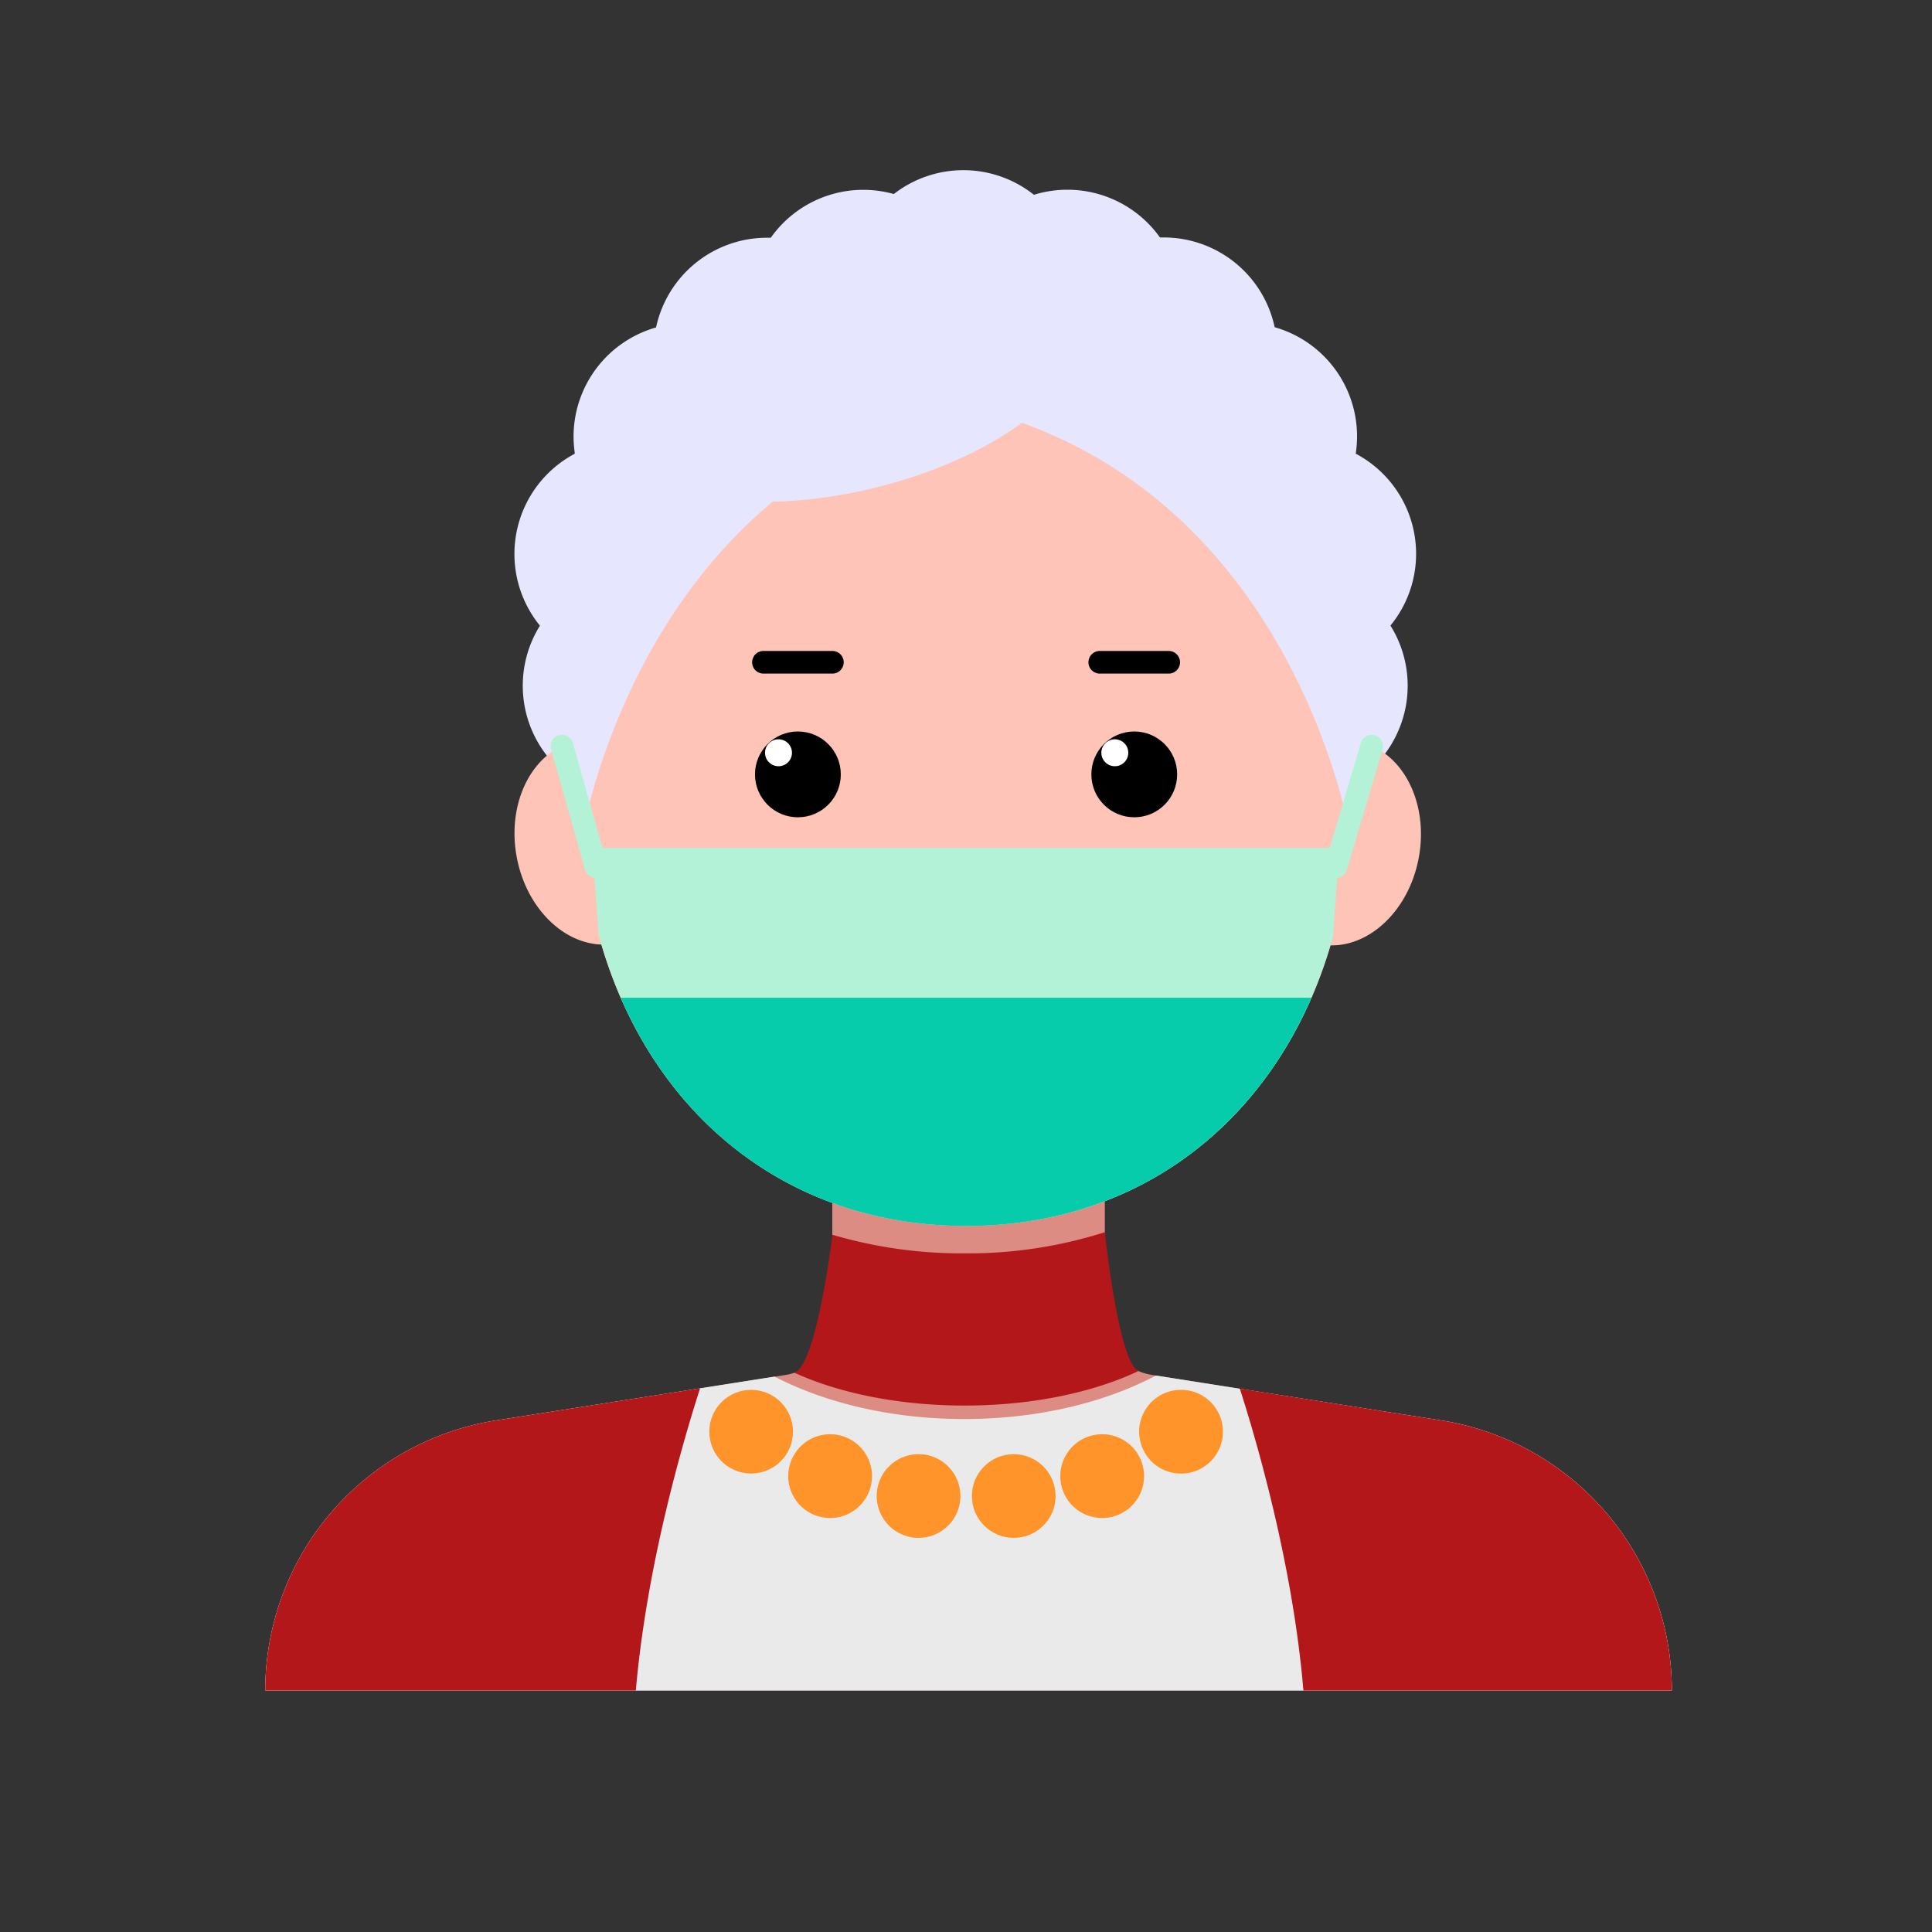 <?xml version="1.0" ?><svg data-name="图层 2" id="图层_2" viewBox="0 0 512 512" xmlns="http://www.w3.org/2000/svg"><rect x="0" y="0" width="512" height="512" fill="#333333" stroke="none"/><defs><style>.cls-1{fill:#dd8c83;}.cls-2{fill:#e6e7ff;}.cls-3{fill:#ffc4b8;}.cls-4{fill:#a54a3f;}.cls-5{fill:#c21a3d;}.cls-6{fill:#eaeaea;}.cls-7{fill:#b3171a;}.cls-8{fill:#fe942a;}.cls-9{fill:#fff;}.cls-10{fill:#b3f2d7;}.cls-11{fill:#06ccab;}</style></defs><title/><path class="cls-1" d="M381.84,376.41l-76.61-12.05a14.73,14.73,0,0,1-12.44-14.55V306H220.57v43.84a14.73,14.73,0,0,1-12.45,14.55l-76.6,12.05A72.47,72.47,0,0,0,70.3,448H443.05A72.47,72.47,0,0,0,381.84,376.41Z"/><path class="cls-2" d="M375.28,146.81a30,30,0,0,0-16-26.58,30.51,30.51,0,0,0,.35-4.61A30.07,30.07,0,0,0,337.8,86.71a30.07,30.07,0,0,0-29.4-23.78c-.35,0-.69,0-1,0A30.09,30.09,0,0,0,274,51.62a30.05,30.05,0,0,0-37.13-.2A30,30,0,0,0,204.27,63c-.35,0-.69,0-1,0a30.08,30.08,0,0,0-29.41,23.78A30.08,30.08,0,0,0,152,115.62a29.69,29.69,0,0,0,.33,4.45l-.1.22a30.07,30.07,0,0,0-9.14,45.52v0h0a30.07,30.07,0,0,0,6.75,39.4c15.72,44.23,57.13,75.83,105.75,75.83,48.46,0,89.75-31.39,105.59-75.39a30.07,30.07,0,0,0,7.3-39.87A29.92,29.92,0,0,0,375.28,146.81Z"/><path class="cls-3" d="M358.14,210.85c0,64.84-40.63,114-102.08,114s-102.2-49.2-102.2-114S199.59,93.46,256,93.46,358.14,146,358.14,210.85Z"/><circle class="cls-4" cx="256" cy="251.5" r="5.1"/><path class="cls-5" d="M256.06,284.09a21.1,21.1,0,0,1-18.4-11.84,3,3,0,0,1,5.46-2.49,14.21,14.21,0,0,0,25.88,0,3,3,0,0,1,5.46,2.48A21.08,21.08,0,0,1,256.06,284.09Z"/><path class="cls-3" d="M167.69,248.51a31.87,31.87,0,0,1-4.55,1.52c-11.7,2.19-23.43-8.06-26.2-22.89s4.47-28.62,16.17-30.81a31.77,31.77,0,0,1,7.17.17Z"/><path class="cls-6" d="M381.84,376.41l-75.51-11.88c-13.54,7.17-31.31,11.53-50.79,11.53-19.23,0-36.79-4.25-50.27-11.25l-73.75,11.6A72.47,72.47,0,0,0,70.3,448H443.05A72.47,72.47,0,0,0,381.84,376.41Z"/><path class="cls-3" d="M345.23,248.72a32.05,32.05,0,0,0,4.54,1.52c11.7,2.19,23.44-8.06,26.21-22.89s-4.47-28.62-16.17-30.81a31.87,31.87,0,0,0-7.18.17Z"/><path class="cls-2" d="M358.26,164.12c-1-3.72-2.09-7.26-3.33-10.63-14.13-45.33-53.26-82.37-99.32-82.37-1.33,0-2.65,0-4,.1A120.73,120.73,0,0,0,218.75,75c-33,8.21-56.8,27-53.08,42a14.25,14.25,0,0,0,4.16,6.88A128.8,128.8,0,0,0,151.47,176a123.48,123.48,0,0,0,2.39,47.52s8.3-55.14,50.91-90.57a125.26,125.26,0,0,0,27.45-3.78c15.56-3.86,29-10.07,38.6-17.13,74.73,27,87.44,111.48,87.44,111.48S366.45,195.6,358.26,164.12Z"/><path class="cls-7" d="M255.61,372.49c17.91,0,34.15-3.49,46.1-9.15-5.3-2.28-8.92-36.8-8.92-36.8a119.33,119.33,0,0,1-37.18,5.61,120.81,120.81,0,0,1-35-4.93s-4.16,34.6-10.11,36.56C222.32,369.18,238.18,372.49,255.61,372.49Z"/><path class="cls-8" d="M243.43,385.37a11.09,11.09,0,1,0,11.09,11.09A11.08,11.08,0,0,0,243.43,385.37Z"/><path class="cls-8" d="M220,380.09a11.1,11.1,0,1,0,11.09,11.1A11.09,11.09,0,0,0,220,380.09Z"/><circle class="cls-8" cx="199.06" cy="379.41" r="11.09"/><circle class="cls-8" cx="268.65" cy="396.46" r="11.09"/><path class="cls-8" d="M292.1,380.09a11.1,11.1,0,1,0,11.09,11.1A11.09,11.09,0,0,0,292.1,380.09Z"/><path class="cls-8" d="M313,368.32a11.1,11.1,0,1,0,11.09,11.09A11.09,11.09,0,0,0,313,368.32Z"/><path class="cls-7" d="M185.53,367.91l-54,8.5A72.47,72.47,0,0,0,70.3,448h98.2C171.4,414.67,181,382,185.53,367.91Z"/><path class="cls-7" d="M328.57,368c4.66,14.52,14.07,47,16.85,80h97.63a72.47,72.47,0,0,0-61.21-71.59Z"/><path d="M309.72,178.51H291.45a3,3,0,0,1,0-6h18.27a3,3,0,0,1,0,6Z"/><path d="M220.59,178.51H202.32a3,3,0,0,1,0-6h18.27a3,3,0,1,1,0,6Z"/><circle cx="211.45" cy="205.22" r="11.37"/><circle class="cls-9" cx="206.31" cy="199.49" r="3.57"/><circle cx="300.59" cy="205.22" r="11.37"/><circle class="cls-9" cx="295.44" cy="199.49" r="3.57"/><path class="cls-10" d="M353.25,248.24c1-13.62,1.7-23.54,1.7-23.54h-198s.67,9.66,1.7,23c12.42,45.74,48.31,77.18,97.43,77.18C305,324.89,340.72,293.69,353.25,248.24Z"/><path class="cls-11" d="M164.48,264.41c15.9,36.51,48.7,60.48,91.58,60.48s75.63-24,91.49-60.48Z"/><path class="cls-10" d="M354,232.7a2.79,2.79,0,0,1-.85-.13,3,3,0,0,1-2-3.73l9.52-32a3,3,0,0,1,5.75,1.71l-9.52,32A3,3,0,0,1,354,232.7Z"/><path class="cls-10" d="M157.93,232.7a3,3,0,0,1-2.89-2.19l-9-32a3,3,0,0,1,5.78-1.62l9,32a3,3,0,0,1-2.08,3.7A3.22,3.22,0,0,1,157.93,232.7Z"/></svg>